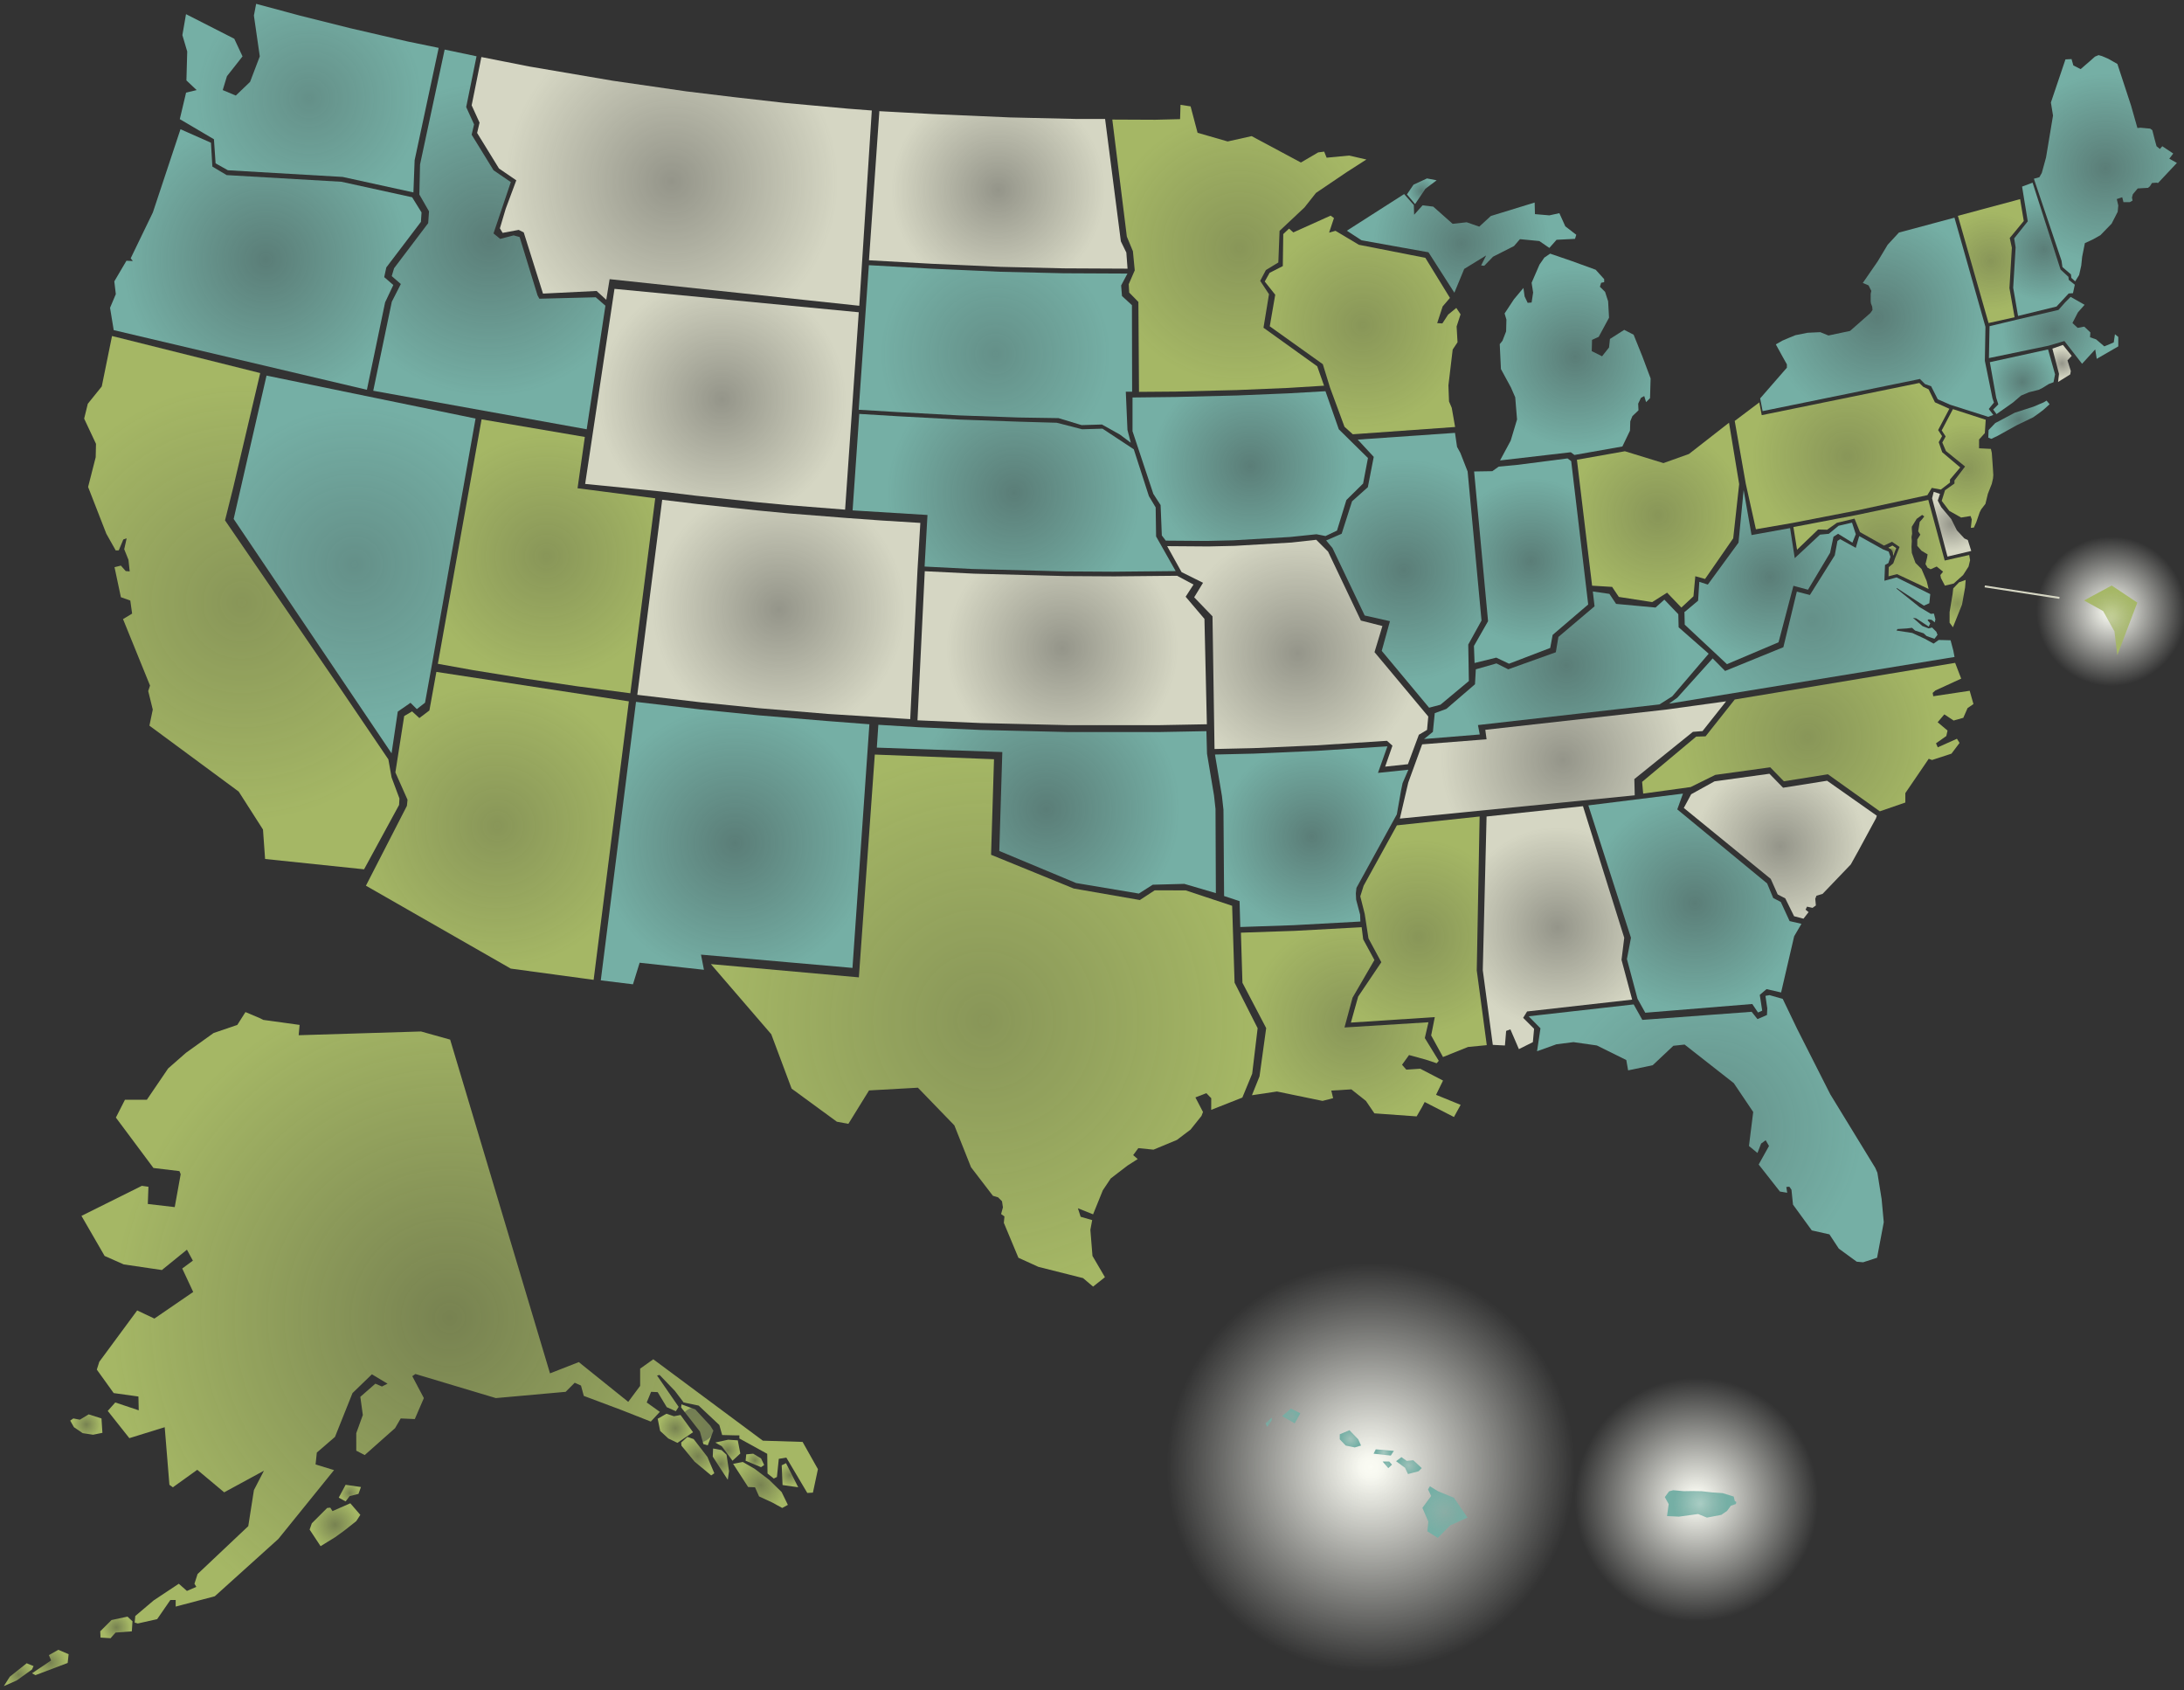 <?xml version="1.0" encoding="UTF-8" standalone="no"?>
<!-- Generator: Adobe Illustrator 15.0.1, SVG Export Plug-In  -->

<svg
   xmlns:dc="http://purl.org/dc/elements/1.1/"
   xmlns:cc="http://creativecommons.org/ns#"
   xmlns:rdf="http://www.w3.org/1999/02/22-rdf-syntax-ns#"
   xmlns:svg="http://www.w3.org/2000/svg"
   xmlns="http://www.w3.org/2000/svg"
   xmlns:xlink="http://www.w3.org/1999/xlink"
   xmlns:sodipodi="http://sodipodi.sourceforge.net/DTD/sodipodi-0.dtd"
   xmlns:inkscape="http://www.inkscape.org/namespaces/inkscape"
   version="1.1"
   x="0px"
   y="0px"
   width="570px"
   height="441px"
   viewBox="-1 -1 570 441"
   overflow="visible"
   enable-background="new -1 -1 570 441"
   xml:space="preserve"
   id="svg2"
   inkscape:version="0.48.1 r9760"
   sodipodi:docname="openstatesmap.svg"
   inkscape:export-filename="/home/james/code/openstates/site/media/images/openstatesmap.png"
   inkscape:export-xdpi="90"
   inkscape:export-ydpi="90"><rect x="-1" y="-1" width="570" height="441" fill="#333333" stroke="none"/><sodipodi:namedview
   pagecolor="#ffffff"
   bordercolor="#666666"
   borderopacity="1"
   objecttolerance="10"
   gridtolerance="10"
   guidetolerance="10"
   inkscape:pageopacity="0"
   inkscape:pageshadow="2"
   inkscape:window-width="1916"
   inkscape:window-height="1172"
   id="namedview728"
   showgrid="false"
   inkscape:zoom="2.1527403"
   inkscape:cx="430.0134"
   inkscape:cy="246.49919"
   inkscape:window-x="1920"
   inkscape:window-y="24"
   inkscape:window-maximized="0"
   inkscape:current-layer="svg2" />
<defs
   id="defs4">
</defs>
<radialGradient
   id="SVGID_1_"
   cx="441.75"
   cy="390.25"
   r="31.75"
   gradientUnits="userSpaceOnUse">
	<stop
   offset="0"
   style="stop-color:#FBFCF4"
   id="stop7" />
	<stop
   offset="0.055"
   style="stop-color:#FBFCF4;stop-opacity:0.978"
   id="stop9" />
	<stop
   offset="1"
   style="stop-color:#FBFCF4;stop-opacity:0"
   id="stop11" />
</radialGradient>
<circle
   fill="url(#SVGID_1_)"
   cx="441.75"
   cy="390.25"
   r="31.75"
   id="circle13" />
<radialGradient
   id="SVGID_2_"
   cx="550"
   cy="158.5"
   r="19.5"
   gradientUnits="userSpaceOnUse">
	<stop
   offset="0"
   style="stop-color:#FBFCF4"
   id="stop16" />
	<stop
   offset="0.055"
   style="stop-color:#FBFCF4;stop-opacity:0.978"
   id="stop18" />
	<stop
   offset="1"
   style="stop-color:#FBFCF4;stop-opacity:0"
   id="stop20" />
</radialGradient>
<circle
   fill="url(#SVGID_2_)"
   cx="550"
   cy="158.5"
   r="19.5"
   id="circle22" />
<radialGradient
   id="SVGID_3_"
   cx="356.75"
   cy="381.75"
   r="53.25"
   gradientUnits="userSpaceOnUse">
	<stop
   offset="0"
   style="stop-color:#FBFCF4"
   id="stop25" />
	<stop
   offset="0.055"
   style="stop-color:#FBFCF4;stop-opacity:0.978"
   id="stop27" />
	<stop
   offset="1"
   style="stop-color:#FBFCF4;stop-opacity:0"
   id="stop29" />
</radialGradient>
<circle
   fill="url(#SVGID_3_)"
   cx="356.75"
   cy="381.75"
   r="53.25"
   id="circle31" />
<radialGradient
   id="SVGID_4_"
   cx="62.108"
   cy="606.244"
   r="57.155"
   gradientTransform="translate(0,-450)"
   gradientUnits="userSpaceOnUse">
	<stop
   offset="0"
   style="stop-color:#A5B765;stop-opacity:0.75"
   id="stop34" />
	<stop
   offset="0.945"
   style="stop-color:#A5B765;stop-opacity:0.986"
   id="stop36" />
	<stop
   offset="1"
   style="stop-color:#A5B765"
   id="stop38" />
</radialGradient>
<polygon
   fill="url(#SVGID_4_)"
   points="28.236,86.671 66.913,96.34 59.868,126.219 57.729,134.776 87.68,178.435 100.359,197.136   101.193,201.82 103.253,207.342 103.158,209.026 94.02,225.818 68.188,223.124 67.635,215.438 61.295,205.533 37.999,188.339   38.872,184.141 37.683,179.307 38.157,177.881 31.104,160.527 33.483,159.101 33.006,155.693 30.551,154.822 28.887,146.977   30.551,146.58 31.816,148.007 32.851,148.091 32.531,145.076 31.421,142.303 32.057,139.45 31.184,139.766 29.995,142.598   29.205,142.619 26.747,138.26 21.994,126.059 23.975,118.295 24.054,114.809 20.964,108.23 21.916,104.349 25.559,99.831 "
   id="polygon40"
   style="fill-opacity:1.0" />
<radialGradient
   id="SVGID_5_"
   cx="68.371"
   cy="516.712"
   r="37.468"
   gradientTransform="matrix(1 0 0 1 0 -450)"
   gradientUnits="userSpaceOnUse">
	<stop
   offset="0"
   style="stop-color:#75afa5;stop-opacity:0.6;"
   id="stop43" />
	<stop
   offset="0.945"
   style="stop-color:#75afa5;stop-opacity:0.976;"
   id="stop45" />
	<stop
   offset="1"
   style="stop-color:#75afa5;stop-opacity:1;"
   id="stop47" />
</radialGradient>
<polygon
   fill="url(#SVGID_5_)"
   points="28.676,85.133 27.723,79.309 29.226,75.744 28.832,72.417 32,67.03 33.666,67.109   33.11,66.395 38.896,54.431 46.105,32.72 54.057,36.24 54.427,42.464 58.151,44.686 88.102,46.427 106.563,50.469 109.019,54.431   108.856,56.887 99.826,68.773 99.275,71.307 101.648,73.368 99.51,77.885 94.757,100.704 "
   id="polygon49" />
<radialGradient
   id="SVGID_6_"
   cx="79.699"
   cy="474.603"
   r="29.546"
   gradientTransform="matrix(1 0 0 1 0 -450)"
   gradientUnits="userSpaceOnUse">
	<stop
   offset="0"
   style="stop-color:#75AFA5;stop-opacity:0.75"
   id="stop52" />
	<stop
   offset="0.945"
   style="stop-color:#75AFA5;stop-opacity:0.986"
   id="stop54" />
	<stop
   offset="1"
   style="stop-color:#75AFA5"
   id="stop56" />
</radialGradient>
<polygon
   fill="url(#SVGID_6_)"
   points="45.925,30.085 47.565,23.163 50.322,22.504 47.653,19.982 47.862,12.439 46.598,8.162   47.548,2.695 60.147,9.112 62.298,13.715 58.233,18.878 57.132,22.504 60.54,23.933 64.267,20.364 66.802,13.706 65.265,3.056   65.852,0 77.341,3.09 90.334,6.339 105.391,9.824 113.473,11.487 113.392,11.966 107.214,40.808 106.896,49.205 88.434,45.165   58.483,43.423 55.266,41.622 54.839,35.337 "
   id="polygon58" />
<radialGradient
   id="SVGID_7_"
   cx="91.548"
   cy="596.277"
   r="41.381"
   gradientTransform="matrix(1 0 0 1 0 -450)"
   gradientUnits="userSpaceOnUse">
	<stop
   offset="0"
   style="stop-color:#75AFA5;stop-opacity:0.75"
   id="stop61" />
	<stop
   offset="0.945"
   style="stop-color:#75AFA5;stop-opacity:0.986"
   id="stop63" />
	<stop
   offset="1"
   style="stop-color:#75AFA5"
   id="stop65" />
</radialGradient>
<polygon
   fill="url(#SVGID_7_)"
   points="68.561,96.999 123.114,108.207 111.75,172.28 109.93,182.343 107.786,184.02   106.138,182.372 102.812,184.675 101.193,195.557 59.983,134.404 "
   id="polygon67" />
<radialGradient
   id="SVGID_8_"
   cx="128.814"
   cy="664.484"
   r="37.357"
   gradientTransform="matrix(1 0 0 1 0 -450)"
   gradientUnits="userSpaceOnUse">
	<stop
   offset="0"
   style="stop-color:#a5b765;stop-opacity:0.749;"
   id="stop70" />
	<stop
   offset="0.945"
   style="stop-color:#a5b765;stop-opacity:0.984;"
   id="stop72" />
	<stop
   offset="1"
   style="stop-color:#a5b765;stop-opacity:1;"
   id="stop74" />
</radialGradient>
<polygon
   fill="url(#SVGID_8_)"
   points="105.202,209.256 105.36,207.669 102.19,200.539 104.49,185.833 106.547,184.614   108.449,186.355 111.067,184.374 112.889,174.31 163.124,181.995 153.932,254.658 132.305,251.725 94.503,230.094 "
   id="polygon76" />
<radialGradient
   id="SVGID_9_"
   cx="126.711"
   cy="511.472"
   r="41.059"
   gradientTransform="matrix(1 0 0 1 0 -450)"
   gradientUnits="userSpaceOnUse">
	<stop
   offset="0"
   style="stop-color:#75afa5;stop-opacity:0.6;"
   id="stop79" />
	<stop
   offset="0.945"
   style="stop-color:#75afa5;stop-opacity:0.976;"
   id="stop81" />
	<stop
   offset="1"
   style="stop-color:#75afa5;stop-opacity:1;"
   id="stop83" />
</radialGradient>
<polygon
   fill="url(#SVGID_9_)"
   points="96.414,100.955 101.255,77.732 103.613,73.105 101.241,71.042 101.852,68.981   110.752,57.225 110.972,54.148 108.445,49.753 108.627,41.917 115.052,11.936 123.372,13.681 120.67,26.939 122.73,31.457   122.096,34.147 127.801,43.421 132.318,46.51 127.801,59.905 129.544,61.33 133.055,60.411 134.616,60.851 139.289,76.064   139.765,76.939 154.48,76.565 157.008,78.76 152.121,111.008 "
   id="polygon85" />
<radialGradient
   id="SVGID_10_"
   cx="141.641"
   cy="594.15"
   r="32.262"
   gradientTransform="matrix(1 0 0 1 0 -450)"
   gradientUnits="userSpaceOnUse">
	<stop
   offset="0"
   style="stop-color:#A5B765;stop-opacity:0.75"
   id="stop88" />
	<stop
   offset="0.945"
   style="stop-color:#A5B765;stop-opacity:0.986"
   id="stop90" />
	<stop
   offset="1"
   style="stop-color:#A5B765"
   id="stop92" />
</radialGradient>
<polygon
   fill="url(#SVGID_10_)"
   points="113.274,172.199 124.684,108.415 151.635,113.011 149.734,126.395 170.007,129.015   163.509,179.886 149.642,178.065 136.252,176.083 122.544,173.867 "
   id="polygon94" />
<radialGradient
   id="SVGID_11_"
   cx="174.315"
   cy="496.332"
   r="43.471"
   gradientTransform="matrix(1 0 0 1 0 -450)"
   gradientUnits="userSpaceOnUse">
	<stop
   offset="0"
   style="stop-color:#D5D6C3;stop-opacity:0.6"
   id="stop97" />
	<stop
   offset="0.945"
   style="stop-color:#D5D6C3;stop-opacity:0.978"
   id="stop99" />
	<stop
   offset="1"
   style="stop-color:#D5D6C3"
   id="stop101" />
</radialGradient>
<polygon
   fill="url(#SVGID_11_)"
   points="124.159,31.001 122.097,26.483 124.635,13.884 137.072,16.339 158.941,20.066   178.118,22.839 190.556,24.342 203.79,25.849 220.35,27.356 226.531,27.828 223.264,78.78 158.106,71.839 157.229,77.223   154.701,74.916 140.717,75.607 135.692,59.642 134.374,58.983 130.181,59.761 129.466,58.573 130.972,53.501 133.746,46.052   129.229,42.962 123.523,33.69 "
   id="polygon103" />
<radialGradient
   id="SVGID_12_"
   cx="187.424"
   cy="553.172"
   r="32.439"
   gradientTransform="matrix(1 0 0 1 0 -450)"
   gradientUnits="userSpaceOnUse">
	<stop
   offset="0"
   style="stop-color:#D5D6C3;stop-opacity:0.6"
   id="stop106" />
	<stop
   offset="0.945"
   style="stop-color:#D5D6C3;stop-opacity:0.978"
   id="stop108" />
	<stop
   offset="1"
   style="stop-color:#D5D6C3"
   id="stop110" />
</radialGradient>
<polygon
   fill="url(#SVGID_12_)"
   points="159.372,74.366 223.129,80.474 219.563,131.977 204.508,130.786 196.188,129.995   180.578,128.332 171.388,127.224 151.719,125.264 "
   id="polygon112" />
<radialGradient
   id="SVGID_13_"
   cx="190.85"
   cy="668.977"
   r="35.96"
   gradientTransform="matrix(1 0 0 1 0 -450)"
   gradientUnits="userSpaceOnUse">
	<stop
   offset="0"
   style="stop-color:#75afa5;stop-opacity:0.6;"
   id="stop115" />
	<stop
   offset="0.945"
   style="stop-color:#75afa5;stop-opacity:0.976;"
   id="stop117" />
	<stop
   offset="1"
   style="stop-color:#75afa5;stop-opacity:1;"
   id="stop119" />
</radialGradient>
<polygon
   fill="url(#SVGID_13_)"
   points="155.798,254.791 164.989,182.132 181.788,184.111 196.765,185.619 214.83,187.124   225.901,187.976 221.487,251.544 181.952,248.079 182.72,252.034 165.941,250.193 164.198,255.822 "
   id="polygon121" />
<radialGradient
   id="SVGID_14_"
   cx="202.262"
   cy="608.019"
   r="33.038"
   gradientTransform="matrix(1 0 0 1 0 -450)"
   gradientUnits="userSpaceOnUse">
	<stop
   offset="0"
   style="stop-color:#D5D6C3;stop-opacity:0.6"
   id="stop124" />
	<stop
   offset="0.945"
   style="stop-color:#D5D6C3;stop-opacity:0.978"
   id="stop126" />
	<stop
   offset="1"
   style="stop-color:#D5D6C3"
   id="stop128" />
</radialGradient>
<polygon
   fill="url(#SVGID_14_)"
   points="165.326,180.294 171.824,129.403 181.014,130.511 196.623,132.177 204.945,132.968   220,134.156 228.794,134.789 239.197,135.436 238.458,147.727 236.557,186.635 226.576,186 215.166,185.287 197.101,183.781   182.124,182.275 "
   id="polygon130" />
<radialGradient
   id="SVGID_15_"
   cx="255.878"
   cy="715.289"
   r="70.388"
   gradientTransform="matrix(1 0 0 1 0 -450)"
   gradientUnits="userSpaceOnUse">
	<stop
   offset="0"
   style="stop-color:#A5B765;stop-opacity:0.75"
   id="stop133" />
	<stop
   offset="0.945"
   style="stop-color:#A5B765;stop-opacity:0.986"
   id="stop135" />
	<stop
   offset="1"
   style="stop-color:#A5B765"
   id="stop137" />
</radialGradient>
<polygon
   fill="url(#SVGID_15_)"
   points="184.528,250.555 223.155,254.012 227.314,195.879 258.425,197.097 257.661,222.027   279.215,230.827 296.488,233.835 300.37,231.296 308.475,231.318 320.575,235.341 321.21,255.385 327.229,267.271 325.807,279.156   323.238,285.375 315.105,288.585 315.12,285.545 313.842,284.227 310.988,285.339 312.971,289.141 312.572,290.17 309.721,293.734   306.156,296.43 300.055,298.966 296.093,298.568 294.744,300.393 295.934,301.419 293.318,303.085 290.623,305.145 288.878,306.492   286.82,309.578 285.951,311.723 284.284,315.841 280.323,314.257 281.035,316.477 284.046,317.35 283.575,319.883 284.125,326.696   287.375,332.244 284.284,334.7 281.669,332.482 270.022,329.55 264.794,327.173 260.99,318.061 261.148,316.396 260.277,315.764   260.752,314.021 260.513,312.434 259.485,311.405 258.14,311.008 252.43,303.562 248.077,292.627 238.565,282.8 225.808,283.514   220.418,292.23 217.408,291.674 205.604,283.039 200.292,268.855 "
   id="polygon139" />
<radialGradient
   id="SVGID_16_"
   cx="263.679"
   cy="577.582"
   r="33.175"
   gradientTransform="matrix(1 0 0 1 0 -450)"
   gradientUnits="userSpaceOnUse">
	<stop
   offset="0"
   style="stop-color:#75afa5;stop-opacity:0.6;"
   id="stop142" />
	<stop
   offset="0.945"
   style="stop-color:#75afa5;stop-opacity:0.976;"
   id="stop144" />
	<stop
   offset="1"
   style="stop-color:#75afa5;stop-opacity:1;"
   id="stop146" />
</radialGradient>
<polygon
   fill="url(#SVGID_16_)"
   points="221.518,132.17 223.262,106.996 233.26,107.6 249.424,108.47 265.033,109.025   274.796,109.305 281.434,111.006 286.742,110.847 294.902,116.227 298.85,128.448 300.616,131.39 300.729,138.971 305.839,148.009   289.438,148.167 276.837,148.09 252.752,147.456 240.308,146.823 241.064,133.369 "
   id="polygon148" />
<radialGradient
   id="SVGID_17_"
   cx="258.793"
   cy="541.355"
   r="30.08"
   gradientTransform="matrix(1 0 0 1 0 -450)"
   gradientUnits="userSpaceOnUse">
	<stop
   offset="0"
   style="stop-color:#75AFA5;stop-opacity:0.75"
   id="stop151" />
	<stop
   offset="0.945"
   style="stop-color:#75AFA5;stop-opacity:0.986"
   id="stop153" />
	<stop
   offset="1"
   style="stop-color:#75AFA5"
   id="stop155" />
</radialGradient>
<polygon
   fill="url(#SVGID_17_)"
   points="223.113,105.911 225.763,68.192 242.301,69.114 260.049,69.908 276.531,70.301   293.252,70.38 291.605,73.486 291.826,76.233 294.422,78.623 294.473,101.208 292.822,101.208 293.255,111.173 294.123,114.517   291.27,112.378 286.594,109.763 281.285,109.919 275.263,108.097 264.884,107.936 249.275,107.384 233.11,106.513 "
   id="polygon157" />
<radialGradient
   id="SVGID_18_"
   cx="259.535"
   cy="498.552"
   r="27.936"
   gradientTransform="matrix(1 0 0 1 0 -450)"
   gradientUnits="userSpaceOnUse">
	<stop
   offset="0"
   style="stop-color:#D5D6C3;stop-opacity:0.6"
   id="stop160" />
	<stop
   offset="0.945"
   style="stop-color:#D5D6C3;stop-opacity:0.978"
   id="stop162" />
	<stop
   offset="1"
   style="stop-color:#D5D6C3"
   id="stop164" />
</radialGradient>
<polygon
   fill="url(#SVGID_18_)"
   points="225.792,66.91 228.484,28.321 228.484,28.004 242.489,28.766 262.614,29.637 279.81,30.036   287.417,30.036 291.532,61.967 292.962,64.896 293.277,69.099 276.561,69.017 260.078,68.623 242.33,67.829 "
   id="polygon166" />
<radialGradient
   id="SVGID_19_"
   cx="272.086"
   cy="660.129"
   r="34.944"
   gradientTransform="matrix(1 0 0 1 0 -450)"
   gradientUnits="userSpaceOnUse">
	<stop
   offset="0"
   style="stop-color:#75afa5;stop-opacity:0.6;"
   id="stop169" />
	<stop
   offset="0.945"
   style="stop-color:#75afa5;stop-opacity:0.976;"
   id="stop171" />
	<stop
   offset="1"
   style="stop-color:#75afa5;stop-opacity:1;"
   id="stop173" />
</radialGradient>
<polygon
   fill="url(#SVGID_19_)"
   points="227.843,194.066 228.24,188.111 238.661,188.744 254.907,189.456 277.964,190.011   301.182,190.011 313.859,189.774 314.018,195.651 315.84,206.509 316.236,210.073 316.329,232.035 308.089,229.617 299.848,229.839   296.223,232.146 279.85,229.398 259.802,221.029 260.595,195.228 "
   id="polygon175" />
<radialGradient
   id="SVGID_20_"
   cx="276.217"
   cy="618.126"
   r="30.245"
   gradientTransform="matrix(1 0 0 1 0 -450)"
   gradientUnits="userSpaceOnUse">
	<stop
   offset="0"
   style="stop-color:#D5D6C3;stop-opacity:0.6"
   id="stop178" />
	<stop
   offset="0.945"
   style="stop-color:#D5D6C3;stop-opacity:0.978"
   id="stop180" />
	<stop
   offset="1"
   style="stop-color:#D5D6C3"
   id="stop182" />
</radialGradient>
<polygon
   fill="url(#SVGID_20_)"
   points="238.453,186.946 240.354,148.04 253.128,148.674 277.214,149.31 289.812,149.386   306.215,149.229 310.494,151.525 308.438,154.697 313.348,160.477 313.98,187.974 301.303,188.212 278.086,188.212 255.028,187.658   "
   id="polygon184" />
<radialGradient
   id="SVGID_21_"
   cx="322.455"
   cy="513.797"
   r="35.367"
   gradientTransform="matrix(1 0 0 1 0 -450)"
   gradientUnits="userSpaceOnUse">
	<stop
   offset="0"
   style="stop-color:#A5B765;stop-opacity:0.75"
   id="stop187" />
	<stop
   offset="0.945"
   style="stop-color:#A5B765;stop-opacity:0.986"
   id="stop189" />
	<stop
   offset="1"
   style="stop-color:#A5B765"
   id="stop191" />
</radialGradient>
<polygon
   points="289.299,30.195 300.491,30.246 306.988,30.085 307.1,26.35 309.732,26.754 311.555,33.646   319.404,35.909 325.66,34.517 338.523,41.403 343.027,38.766 344.6,38.559 345.232,40.145 351.098,39.588 355.611,40.618   350.542,43.866 342.457,49.334 339.449,53.135 332.949,59.237 332.63,67.481 329.383,69.46 327.895,72.277 330.193,75.765   328.757,84.511 342.781,94.575 344.566,99.636 335.169,100.216 321.857,100.772 305.852,101.168 296.268,101.245 296.107,77.781   293.711,75.333 293.584,73.158 295.156,69.541 294.678,64.547 293.096,60.744 "
   id="polygon193"
   fill="url(#SVGID_21_)" />
<radialGradient
   id="SVGID_22_"
   cx="325.299"
   cy="570.607"
   r="25.744"
   gradientTransform="matrix(1 0 0 1 0 -450)"
   gradientUnits="userSpaceOnUse">
	<stop
   offset="0"
   style="stop-color:#75afa5;stop-opacity:0.6;"
   id="stop196" />
	<stop
   offset="0.945"
   style="stop-color:#75afa5;stop-opacity:0.976;"
   id="stop198" />
	<stop
   offset="1"
   style="stop-color:#75afa5;stop-opacity:1;"
   id="stop200" />
</radialGradient>
<polygon
   fill="url(#SVGID_22_)"
   points="294.574,111.502 294.574,102.712 305.945,102.58 321.953,102.184 335.266,101.629   344.932,101.075 348.412,111.008 356.023,118.505 354.756,125.162 350.391,129.467 347.941,137.443 344.951,138.861   342.588,138.394 335.738,139.105 320.842,139.98 314.027,140.138 303.251,140.059 302.225,138.711 301.904,130.787 300.004,127.853   "
   id="polygon202" />
<radialGradient
   id="SVGID_23_"
   cx="337.691"
   cy="619.435"
   r="31.913"
   gradientTransform="matrix(1 0 0 1 0 -450)"
   gradientUnits="userSpaceOnUse">
	<stop
   offset="0"
   style="stop-color:#D5D6C3;stop-opacity:0.6"
   id="stop205" />
	<stop
   offset="0.945"
   style="stop-color:#D5D6C3;stop-opacity:0.978"
   id="stop207" />
	<stop
   offset="1"
   style="stop-color:#D5D6C3"
   id="stop209" />
</radialGradient>
<polygon
   fill="url(#SVGID_23_)"
   points="303.618,141.501 314.396,141.58 321.209,141.423 336.104,140.552 342.525,139.839   345.613,142.928 354.172,160.915 359.796,162.34 357.734,169.157 371.764,185.955 371.441,189.442 369.307,190.71 366.453,198.393   360.509,199.03 362.413,193.561 360.984,192.291 342.441,193.48 326.2,194.197 315.979,194.431 315.449,159.81 310.67,154.848   312.979,151.058 307.38,148.278 "
   id="polygon211" />
<radialGradient
   id="SVGID_24_"
   cx="341.332"
   cy="667.303"
   r="24.419"
   gradientTransform="translate(0,-450)"
   gradientUnits="userSpaceOnUse"
   xlink:href="#SVGID_25_">
	<stop
   offset="0"
   style="stop-color:#75afa5;stop-opacity:0.6;"
   id="stop214" />
	<stop
   offset="0.945"
   style="stop-color:#75afa5;stop-opacity:0.976;"
   id="stop216" />
	<stop
   offset="1"
   style="stop-color:#75afa5;stop-opacity:1;"
   id="stop218" />
</radialGradient>
<polygon
   fill="url(#SVGID_24_)"
   points="316.096,195.87 326.314,195.631 342.559,194.917 361.1,193.73 358.631,200.666   366.568,199.831 365.062,203.318 364.667,205.218 363.559,211.479 353.02,230.655 352.861,232.079 352.939,233.744 353.968,237.626   354.048,239.445 336.616,240.398 322.701,240.876 322.512,234.124 318.473,232.792 318.312,210.29 317.918,206.725 "
   id="polygon220"
   style="fill-opacity:1.0" />
<radialGradient
   id="SVGID_25_"
   cx="351.539"
   cy="715.687"
   r="26.788"
   gradientTransform="matrix(1 0 0 1 0 -450)"
   gradientUnits="userSpaceOnUse">
	<stop
   offset="0"
   style="stop-color:#A5B765;stop-opacity:0.75"
   id="stop223" />
	<stop
   offset="0.945"
   style="stop-color:#A5B765;stop-opacity:0.986"
   id="stop225" />
	<stop
   offset="1"
   style="stop-color:#A5B765"
   id="stop227" />
</radialGradient>
<polygon
   fill="url(#SVGID_25_)"
   points="322.866,242.352 336.948,241.875 354.378,240.925 354.775,244.091 357.707,249.48   352.003,259.307 349.896,267.086 371.812,265.725 370.861,269.844 374.508,275.788 373.95,276.421 371.098,275.471 366.741,274.281   364.918,276.816 366.029,278.086 369.67,277.848 375.612,280.939 373.793,284.659 380.211,287.275 378.466,290.448 370.826,286.534   370.146,287.835 368.723,290.287 357.707,289.493 355.49,286.246 351.688,283.234 346.456,283.552 346.932,285.532 344.159,286.246   332.273,283.791 325.739,284.768 327.719,279.852 329.459,267.251 323.264,255.423 "
   id="polygon229" />
<radialGradient
   id="SVGID_26_"
   cx="354.637"
   cy="533.785"
   r="27.081"
   gradientTransform="matrix(1 0 0 1 0 -450)"
   gradientUnits="userSpaceOnUse">
	<stop
   offset="0"
   style="stop-color:#A5B765;stop-opacity:0.75"
   id="stop232" />
	<stop
   offset="0.945"
   style="stop-color:#A5B765;stop-opacity:0.986"
   id="stop234" />
	<stop
   offset="1"
   style="stop-color:#A5B765"
   id="stop236" />
</radialGradient>
<polygon
   fill="url(#SVGID_26_)"
   points="335.424,58.648 336.546,59.642 346.277,55.26 347.15,55.894 345.882,59.699 347.547,59.223   353.648,62.868 371,66.273 377.419,76.73 375.518,78.95 374.091,83.308 375.438,83.39 376.944,81.09 379.081,79.348 380.191,81.01   379.161,84.179 379.398,88.303 378.134,90.204 377.021,99.551 377.181,103.751 377.892,105.417 378.768,110.41 352.064,112.31   349.896,110.35 346.104,100.077 344.241,94.022 330.393,84.144 331.82,75.903 329.083,72.454 330.352,70.186 333.799,68.431   333.916,60.073 "
   id="polygon238" />
<radialGradient
   id="SVGID_27_"
   cx="365.389"
   cy="597.799"
   r="29.126"
   gradientTransform="matrix(1 0 0 1 0 -450)"
   gradientUnits="userSpaceOnUse">
	<stop
   offset="0"
   style="stop-color:#75afa5;stop-opacity:0.6;"
   id="stop241" />
	<stop
   offset="0.945"
   style="stop-color:#75afa5;stop-opacity:0.976;"
   id="stop243" />
	<stop
   offset="1"
   style="stop-color:#75afa5;stop-opacity:1;"
   id="stop245" />
</radialGradient>
<polygon
   fill="url(#SVGID_27_)"
   points="345.116,140.015 349.163,138.258 351.873,129.797 355.993,126.117 357.532,118.206   353.355,113.701 378.737,111.942 379.275,115.599 380.143,117.183 382.034,122.015 385.66,160.911 382.198,167.174 382.361,176.688   374.947,182.868 371.98,183.655 359.619,168.822 361.762,161.076 355.169,159.592 346.764,141.994 "
   id="polygon247" />
<radialGradient
   id="SVGID_28_"
   cx="369.3"
   cy="693.416"
   r="25.486"
   gradientTransform="matrix(1 0 0 1 0 -450)"
   gradientUnits="userSpaceOnUse">
	<stop
   offset="0"
   style="stop-color:#a5b765;stop-opacity:0.749;"
   id="stop250" />
	<stop
   offset="0.945"
   style="stop-color:#a5b765;stop-opacity:0.984;"
   id="stop252" />
	<stop
   offset="1"
   style="stop-color:#a5b765;stop-opacity:1;"
   id="stop254" />
</radialGradient>
<polygon
   fill="url(#SVGID_28_)"
   points="355.169,237.42 354.021,232.873 354.893,230.102 363.575,214.346 385.165,212.038   384.417,252.207 387.031,271.698 382.138,272.175 375.606,274.795 372.518,269.162 373.466,264.382 351.568,265.812   353.467,259.021 359.509,250.057 356.158,243.848 "
   id="polygon256" />
<radialGradient
   id="SVGID_29_"
   cx="406.92"
   cy="647.288"
   r="31.991"
   gradientTransform="matrix(1 0 0 1 0 -450)"
   gradientUnits="userSpaceOnUse">
	<stop
   offset="0"
   style="stop-color:#D5D6C3;stop-opacity:0.6"
   id="stop259" />
	<stop
   offset="0.945"
   style="stop-color:#D5D6C3;stop-opacity:0.978"
   id="stop261" />
	<stop
   offset="1"
   style="stop-color:#D5D6C3"
   id="stop263" />
</radialGradient>
<polygon
   fill="url(#SVGID_29_)"
   points="364.344,212.588 366.539,203.188 370.167,193.214 386.979,191.896 386.648,189.423   433.678,184.167 449.496,181.988 443.344,189.752 440.829,189.953 425.544,202.277 425.648,206.514 "
   id="polygon265" />
<radialGradient
   id="SVGID_30_"
   cx="407.805"
   cy="622.574"
   r="29.581"
   gradientTransform="matrix(1 0 0 1 0 -450)"
   gradientUnits="userSpaceOnUse">
	<stop
   offset="0"
   style="stop-color:#75afa5;stop-opacity:0.6;"
   id="stop268" />
	<stop
   offset="0.945"
   style="stop-color:#75afa5;stop-opacity:0.976;"
   id="stop270" />
	<stop
   offset="1"
   style="stop-color:#75afa5;stop-opacity:1;"
   id="stop272" />
</radialGradient>
<polygon
   fill="url(#SVGID_30_)"
   points="370.662,191.823 372.969,189.953 373.458,185.075 376.484,183.965 383.956,177.537   384.177,173.638 389.56,172.098 392.636,173.638 405.052,169.187 405.725,165.191 415.161,157.199 414.708,153.324 419.035,153.954   420.781,156.568 431.078,157.518 433.379,155.456 437.023,159.263 437.102,162.668 444.947,169.563 435.433,180.688   432.112,182.792 384.729,188.184 385.202,190.638 "
   id="polygon274" />
<radialGradient
   id="SVGID_31_"
   cx="398.592"
   cy="595.393"
   r="21.674"
   gradientTransform="matrix(1 0 0 1 0 -450)"
   gradientUnits="userSpaceOnUse">
	<stop
   offset="0"
   style="stop-color:#75afa5;stop-opacity:0.6;"
   id="stop277" />
	<stop
   offset="0.945"
   style="stop-color:#75afa5;stop-opacity:0.976;"
   id="stop279" />
	<stop
   offset="1"
   style="stop-color:#75afa5;stop-opacity:1;"
   id="stop281" />
</radialGradient>
<polygon
   fill="url(#SVGID_31_)"
   points="383.847,171.989 383.682,167.539 387.368,161.081 383.729,122.015 388.48,121.938   390.145,120.748 395.215,120.272 408.113,118.609 409.064,119.322 413.501,156.721 404.225,164.653 403.588,168.06 392.841,172.175   389.507,170.587 "
   id="polygon283" />
<radialGradient
   id="SVGID_32_"
   cx="405.481"
   cy="691.042"
   r="26.31"
   gradientTransform="matrix(1 0 0 1 0 -450)"
   gradientUnits="userSpaceOnUse">
	<stop
   offset="0"
   style="stop-color:#D5D6C3;stop-opacity:0.6"
   id="stop286" />
	<stop
   offset="0.945"
   style="stop-color:#D5D6C3;stop-opacity:0.978"
   id="stop288" />
	<stop
   offset="1"
   style="stop-color:#D5D6C3"
   id="stop290" />
</radialGradient>
<polygon
   fill="url(#SVGID_32_)"
   points="412.136,209.347 422.907,243.684 422.199,249.441 424.973,259.82 397.556,262.909   396.527,264.575 399.379,267.428 399.062,270.915 395.416,272.736 393.198,267.583 392.089,267.982 391.771,271.787   388.604,271.626 385.989,252.135 386.979,212.038 "
   id="polygon292" />
<radialGradient
   id="SVGID_33_"
   cx="370.076"
   cy="498.903"
   r="3.623"
   gradientTransform="matrix(1 0 0 1 0 -450)"
   gradientUnits="userSpaceOnUse">
	<stop
   offset="0"
   style="stop-color:#75afa5;stop-opacity:0.6;"
   id="stop295" />
	<stop
   offset="0.945"
   style="stop-color:#75afa5;stop-opacity:0.976;"
   id="stop297" />
	<stop
   offset="1"
   style="stop-color:#75afa5;stop-opacity:1;"
   id="stop299" />
</radialGradient>
<polygon
   fill="url(#SVGID_33_)"
   points="371.016,48.252 373.955,46.044 371.428,45.557 367.913,47.19 366.197,49.721 368.322,52.25   "
   id="polygon301" />
<radialGradient
   id="SVGID_34_"
   cx="380.451"
   cy="512.508"
   r="23.042"
   gradientTransform="matrix(1 0 0 1 0 -450)"
   gradientUnits="userSpaceOnUse">
	<stop
   offset="0"
   style="stop-color:#75afa5;stop-opacity:0.6;"
   id="stop304" />
	<stop
   offset="0.945"
   style="stop-color:#75afa5;stop-opacity:0.976;"
   id="stop306" />
	<stop
   offset="1"
   style="stop-color:#75afa5;stop-opacity:1;"
   id="stop308" />
</radialGradient>
<polygon
   fill="url(#SVGID_34_)"
   points="395.688,61.401 400.752,61.893 403.364,63.69 405.243,61.567 410.062,61.32 410.39,60.26   407.529,58.055 405.977,54.621 403.364,55.192 399.605,54.87 399.525,51.846 388.09,55.357 385.067,58.135 381.798,56.994   378.123,57.401 373.058,52.909 370.279,52.58 368.076,55.031 367.995,52.499 365.461,49.642 350.512,59.198 354.346,61.694   371.814,64.825 378.573,75.373 381.145,69.163 386.865,65.651 385.557,68.264 386.372,68.346 388.661,65.978 394.135,63.201 "
   id="polygon310" />
<radialGradient
   id="SVGID_35_"
   cx="410.103"
   cy="542.158"
   r="23.617"
   gradientTransform="matrix(1 0 0 1 0 -450)"
   gradientUnits="userSpaceOnUse">
	<stop
   offset="0"
   style="stop-color:#75afa5;stop-opacity:0.6;"
   id="stop313" />
	<stop
   offset="0.945"
   style="stop-color:#75afa5;stop-opacity:0.976;"
   id="stop315" />
	<stop
   offset="1"
   style="stop-color:#75afa5;stop-opacity:1;"
   id="stop317" />
</radialGradient>
<polygon
   fill="url(#SVGID_35_)"
   points="427.656,92.038 425.359,86.333 422.903,85.067 419.177,87.442 418.941,89.662   417.118,91.961 414.425,90.615 414.503,87.68 416.245,86.886 418.941,81.896 418.703,77.616 417.909,75.16 416.562,73.814   416.879,72.783 417.672,72.625 417.672,71.834 415.453,69.378 409.114,67.077 403.569,65.179 402.062,66.204 400.795,68.029   398.735,72.783 399.131,75.323 398.735,77.934 397.704,78.013 396.909,76.351 396.596,74.134 394.141,77.062 391.682,80.786   392.158,82.375 392.081,85.46 391.128,87.919 390.415,88.79 390.729,95.288 393.348,100.12 394.455,102.656 394.932,108.443   393.269,113.986 390.494,119.137 408.956,117 409.908,117.71 422.425,115.494 424.406,111.371 424.487,108.916 425.043,107.568   426.625,106.062 426.546,104.32 427.261,102.814 428.13,102.339 428.608,103.924 429.638,102.893 429.793,97.745 "
   id="polygon319" />
<radialGradient
   id="SVGID_36_"
   cx="444.299"
   cy="743.5"
   r="41.003"
   gradientTransform="matrix(1 0 0 1 0 -450)"
   gradientUnits="userSpaceOnUse">
	<stop
   offset="0"
   style="stop-color:#75AFA5;stop-opacity:0.75"
   id="stop322" />
	<stop
   offset="0.945"
   style="stop-color:#75AFA5;stop-opacity:0.986"
   id="stop324" />
	<stop
   offset="1"
   style="stop-color:#75AFA5"
   id="stop326" />
</radialGradient>
<polygon
   fill="url(#SVGID_36_)"
   points="401.043,267.305 397.956,264.166 425.373,261.073 427.632,265.107 456.163,262.998   457.683,264.906 460.16,263.834 460.238,262.092 459.766,258.843 460.814,258.645 464.275,259.632 468.057,267.503 476.692,284.541   488.422,303.713 488.976,304.982 490.084,311.877 490.642,317.896 488.896,327.167 485.252,328.355 483.585,328.201 478.91,324.791   476.46,321.066 471.859,320.037 466.951,313.302 466.551,309.419 465.995,308.628 465.205,308.708 465.44,310.21 463.54,309.895   457.996,302.843 460.688,298.009 459.818,296.504 458.629,297.376 457.678,299.832 455.459,298.009 456.569,289.137   451.497,281.609 438.662,271.547 435.729,271.863 430.339,276.936 423.922,278.28 423.447,275.584 415.763,271.782 409.66,270.91   405.223,271.469 400.151,273.29 "
   id="polygon328" />
<radialGradient
   id="SVGID_37_"
   cx="431.731"
   cy="583.406"
   r="22.691"
   gradientTransform="matrix(1 0 0 1 0 -450)"
   gradientUnits="userSpaceOnUse">
	<stop
   offset="0"
   style="stop-color:#a5b765;stop-opacity:0.749;"
   id="stop331" />
	<stop
   offset="0.945"
   style="stop-color:#a5b765;stop-opacity:0.984;"
   id="stop333" />
	<stop
   offset="1"
   style="stop-color:#a5b765;stop-opacity:1;"
   id="stop335" />
</radialGradient>
<polygon
   fill="url(#SVGID_37_)"
   points="410.56,118.958 423.077,116.74 433.143,119.83 439.798,117.452 450.257,109.292   452.903,125.312 451.348,139.455 444.005,150.061 441.455,149.348 440.974,154.59 437.816,157.522 434.094,153.637 430.209,156.096   421.496,154.747 419.749,152.133 414.521,151.817 "
   id="polygon337" />
<radialGradient
   id="SVGID_38_"
   cx="441.351"
   cy="684.654"
   r="28.199"
   gradientTransform="matrix(1 0 0 1 0 -450)"
   gradientUnits="userSpaceOnUse">
	<stop
   offset="0"
   style="stop-color:#75afa5;stop-opacity:0.6;"
   id="stop340" />
	<stop
   offset="0.945"
   style="stop-color:#75afa5;stop-opacity:0.976;"
   id="stop342" />
	<stop
   offset="1"
   style="stop-color:#75afa5;stop-opacity:1;"
   id="stop344" />
</radialGradient>
<polygon
   fill="url(#SVGID_38_)"
   points="413.545,209.141 438.234,206.069 436.752,210.188 460.204,229.504 461.787,233.309   463.768,234.338 466.066,239.328 469.156,240.044 467.255,243.291 463.848,257.952 460.044,257.079 458.283,258.584   458.916,262.706 457.825,263.18 456.32,260.96 428.401,263.241 426.381,259.613 423.609,249.232 424.665,243.684 "
   id="polygon346" />
<radialGradient
   id="SVGID_39_"
   cx="470.81"
   cy="641.32"
   r="33.502"
   gradientTransform="matrix(1 0 0 1 0 -450)"
   gradientUnits="userSpaceOnUse">
	<stop
   offset="0"
   style="stop-color:#A5B765;stop-opacity:0.75"
   id="stop349" />
	<stop
   offset="0.945"
   style="stop-color:#A5B765;stop-opacity:0.986"
   id="stop351" />
	<stop
   offset="1"
   style="stop-color:#A5B765"
   id="stop353" />
</radialGradient>
<polygon
   fill="url(#SVGID_39_)"
   points="427.852,206.069 427.572,203.005 441.681,191.198 444.136,191.122 451.749,181.513   509.269,171.952 510.852,176.066 504.115,179.156 503.404,179.791 503.562,180.662 513.067,179.234 514.049,182.702   512.514,183.751 511.405,186.287 508.874,187 506.45,185.392 504.706,187.448 507.286,189.613 506.968,191.042 504.274,192.941   504.735,193.992 509.741,191.755 510.423,192.837 508.316,195.638 503.244,197.3 502.377,196.982 496.271,205.938 496.271,208.393   489.616,210.689 476.064,201.023 464.576,202.849 464.338,202.608 461.013,199.202 446.671,201.182 440.254,204.352 "
   id="polygon355" />
<radialGradient
   id="SVGID_40_"
   cx="471.861"
   cy="610.736"
   r="30.54"
   gradientTransform="matrix(1 0 0 1 0 -450)"
   gradientUnits="userSpaceOnUse">
	<stop
   offset="0"
   style="stop-color:#75AFA5;stop-opacity:0.75"
   id="stop358" />
	<stop
   offset="0.945"
   style="stop-color:#75AFA5;stop-opacity:0.986"
   id="stop360" />
	<stop
   offset="1"
   style="stop-color:#75AFA5"
   id="stop362" />
</radialGradient>
<polygon
   fill="url(#SVGID_40_)"
   points="434.609,182.593 436.769,181.036 445.985,170.791 449.232,174.065 464.44,167.869   467.956,153.365 471.362,154.244 477.845,143.917 478.559,140.127 479.254,139.679 483.338,141.939 484.233,138.881   490.493,142.366 491.917,142.92 492.394,144.27 491.84,145.933 490.967,146.407 490.808,150.53 493.98,149.656 502.774,154.014   502.535,156.393 501.108,157.028 494.058,152.429 493.98,152.587 500,157.421 502.929,159.164 503.725,159.084 504.118,160.59   503.962,161.382 503.171,160.751 502.379,160.59 502.061,160.828 502.774,161.621 502.379,162.492 499.128,160.354 498.258,160.195   500.713,162.336 502.379,162.969 503.247,162.729 504.359,163.841 504.674,164.631 503.882,165.662 502.693,165.266 501.821,164.95   501.029,164.235 498.812,163.523 498.02,162.81 496.674,162.969 494.216,163.125 493.98,163.523 498.097,164.157 501.348,165.662   502.22,166.139 503.646,166.93 504.991,165.978 508.08,166.058 508.794,168.75 509.112,170.415 "
   id="polygon364" />
<radialGradient
   id="SVGID_41_"
   cx="460.978"
   cy="599.59"
   r="22.53"
   gradientTransform="matrix(1 0 0 1 0 -450)"
   gradientUnits="userSpaceOnUse">
	<stop
   offset="0"
   style="stop-color:#75afa5;stop-opacity:0.6;"
   id="stop367" />
	<stop
   offset="0.945"
   style="stop-color:#75afa5;stop-opacity:0.976;"
   id="stop369" />
	<stop
   offset="1"
   style="stop-color:#75afa5;stop-opacity:1;"
   id="stop371" />
</radialGradient>
<polygon
   fill="url(#SVGID_41_)"
   points="438.62,158.58 438.698,158.659 442.186,155.727 442.502,150.813 444.722,151.527   452.725,140.593 454.073,126.888 456.133,138.611 466.195,136.792 467.406,144.631 473.999,138.497 476.307,138.276   478.834,136.189 482.358,135.365 483.338,138.387 482.46,140.585 478.724,138.276 477.516,139.046 476.636,143.222 470.868,152.871   467.065,151.846 463.181,166.584 449.714,172.29 438.698,161.988 "
   id="polygon373" />
<radialGradient
   id="SVGID_42_"
   cx="463.644"
   cy="669.792"
   r="22.269"
   gradientTransform="matrix(1 0 0 1 0 -450)"
   gradientUnits="userSpaceOnUse">
	<stop
   offset="0"
   style="stop-color:#D5D6C3;stop-opacity:0.6"
   id="stop376" />
	<stop
   offset="0.945"
   style="stop-color:#D5D6C3;stop-opacity:0.978"
   id="stop378" />
	<stop
   offset="1"
   style="stop-color:#D5D6C3"
   id="stop380" />
</radialGradient>
<polygon
   fill="url(#SVGID_42_)"
   points="446.46,202.869 460.8,200.886 464.365,204.532 475.854,202.711 488.832,211.838   488.613,212.504 484.018,220.982 482.036,224.547 474.669,232.234 473.08,232.709 472.762,233.5 472.924,235.245 472.054,235.877   470.624,235.562 470.229,236.354 471.022,236.986 469.693,238.698 467.238,238.062 464.938,233.402 462.958,232.374   461.144,228.318 438.456,209.81 440.377,206.233 "
   id="polygon382" />
<radialGradient
   id="SVGID_43_"
   cx="481.17"
   cy="568.009"
   r="24.802"
   gradientTransform="matrix(1 0 0 1 0 -450)"
   gradientUnits="userSpaceOnUse">
	<stop
   offset="0"
   style="stop-color:#a5b765;stop-opacity:0.749;"
   id="stop385" />
	<stop
   offset="0.945"
   style="stop-color:#a5b765;stop-opacity:0.984;"
   id="stop387" />
	<stop
   offset="1"
   style="stop-color:#a5b765;stop-opacity:1;"
   id="stop389" />
</radialGradient>
<polygon
   fill="url(#SVGID_43_)"
   points="451.742,108.829 458.159,103.995 458.793,107.322 499.917,98.923 500.944,99.93   502.347,100.59 503.995,103.969 507.759,105.659 504.829,111.207 505.859,112.79 504.986,114.375 505.889,116.989 510.599,120.963   507.92,124.12 507.92,124.914 505.541,126.737 503.171,126.3 502.018,128.196 483.394,132.233 466.828,135.448 457.27,137.095   454.633,125.229 "
   id="polygon391" />
<radialGradient
   id="SVGID_44_"
   cx="492.863"
   cy="592.686"
   r="1.188"
   gradientTransform="matrix(1 0 0 1 0 -450)"
   gradientUnits="userSpaceOnUse">
	<stop
   offset="0"
   style="stop-color:#a5b765;stop-opacity:0.6;"
   id="stop394" />
	<stop
   offset="0.945"
   style="stop-color:#a5b765;stop-opacity:0.976;"
   id="stop396" />
	<stop
   offset="1"
   style="stop-color:#a5b765;stop-opacity:1;"
   id="stop398" />
</radialGradient>
<polygon
   fill="url(#SVGID_44_)"
   points="491.842,141.923 492.901,141.351 493.884,142.006 493.117,144.019 493.008,143.111   492.574,142.33 "
   id="polygon400" />
<radialGradient
   id="SVGID_45_"
   cx="508.362"
   cy="585.773"
   r="6.984"
   gradientTransform="matrix(1 0 0 1 0 -450)"
   gradientUnits="userSpaceOnUse">
	<stop
   offset="0"
   style="stop-color:#D5D6C3;stop-opacity:0.6"
   id="stop403" />
	<stop
   offset="0.945"
   style="stop-color:#D5D6C3;stop-opacity:0.978"
   id="stop405" />
	<stop
   offset="1"
   style="stop-color:#D5D6C3"
   id="stop407" />
</radialGradient>
<polygon
   fill="url(#SVGID_45_)"
   points="503.252,129.021 503.676,127.323 505.312,127.865 504.738,129.612 505.638,131.325   508.248,134.432 509.721,137.369 511.682,139.492 512.575,139.903 513.473,142.751 507.27,144.224 "
   id="polygon409" />
<radialGradient
   id="SVGID_46_"
   cx="512.498"
   cy="571.238"
   r="11.944"
   gradientTransform="matrix(1 0 0 1 0 -450)"
   gradientUnits="userSpaceOnUse">
	<stop
   offset="0"
   style="stop-color:#A5B765;stop-opacity:0.75"
   id="stop412" />
	<stop
   offset="0.945"
   style="stop-color:#A5B765;stop-opacity:0.986"
   id="stop414" />
	<stop
   offset="1"
   style="stop-color:#A5B765"
   id="stop416" />
</radialGradient>
<polygon
   fill="url(#SVGID_46_)"
   points="506.636,126.903 509.095,125.161 509.095,124.37 511.863,120.721 506.873,116.682   505.921,114.461 506.793,112.878 505.764,111.296 508.693,105.748 517.252,108.522 517.017,112.007 515.513,113.67 515.513,115.969   518.602,116.128 518.836,117.158 519.076,120.483 519.232,122.942 519.155,123.815 518.836,125.24 518.52,126.033 517.809,127.852   517.174,130.468 516.066,131.896 515.668,132.687 514.798,135.223 514.162,136.649 513.371,136.729 513.608,134.511   513.293,133.639 510.836,134.036 507.744,132.293 505.764,129.676 "
   id="polygon418" />
<radialGradient
   id="SVGID_47_"
   cx="490.117"
   cy="591.051"
   r="18.256"
   gradientTransform="matrix(1 0 0 1 0 -450)"
   gradientUnits="userSpaceOnUse">
	<stop
   offset="0"
   style="stop-color:#A5B765;stop-opacity:0.75"
   id="stop421" />
	<stop
   offset="0.945"
   style="stop-color:#A5B765;stop-opacity:0.986"
   id="stop423" />
	<stop
   offset="1"
   style="stop-color:#A5B765"
   id="stop425" />
</radialGradient>
<polygon
   fill="url(#SVGID_47_)"
   points="512.938,143.805 506.548,145.254 502.264,129.432 483.701,133.347 467.061,136.518   468.011,142.433 473.505,137.159 475.867,137.213 478.394,135.42 483.009,134.321 484.438,137.837 490.7,141.354 492.788,140.365   494.766,141.709 493.611,144.595 493.117,145.996 491.939,146.976 491.88,149.374 494.106,148.798 502.347,152.67 501.844,150.619   500.496,147.45 498.913,145.865 497.961,143.25 497.882,141.663 497.961,140.162 497.882,139.131 498.042,138.26 497.961,136.991   497.961,136.436 499.229,134.376 500.655,133.347 501.211,133.743 500.734,134.376 500.022,135.17 499.625,137.625 500.182,138.497   499.388,139.765 499.388,141.429 500.496,142.696 502.083,143.648 501.923,144.597 501.528,146.184 502.083,147.132 502.876,147.53   504.459,146.817 506.123,148.164 505.411,149.037 505.568,149.827 506.599,151.806 508.895,151.253 511.354,149.037   512.777,146.817 513.173,145.151 "
   id="polygon427" />
<radialGradient
   id="SVGID_48_"
   cx="509.924"
   cy="606.486"
   r="4.615"
   gradientTransform="matrix(1 0 0 1 0 -450)"
   gradientUnits="userSpaceOnUse">
	<stop
   offset="0"
   style="stop-color:#A5B765;stop-opacity:0.75"
   id="stop430" />
	<stop
   offset="0.945"
   style="stop-color:#A5B765;stop-opacity:0.986"
   id="stop432" />
	<stop
   offset="1"
   style="stop-color:#A5B765"
   id="stop434" />
</radialGradient>
<polygon
   fill="url(#SVGID_48_)"
   points="508.775,152.524 508.616,153.949 507.824,158.704 507.824,161.475 508.696,162.666   511.074,156.721 511.866,152.287 512.023,150.306 510.281,150.939 "
   id="polygon436" />
<radialGradient
   id="SVGID_49_"
   cx="518.584"
   cy="517.122"
   r="12.947"
   gradientTransform="matrix(1 0 0 1 0 -450)"
   gradientUnits="userSpaceOnUse">
	<stop
   offset="0"
   style="stop-color:#A5B765;stop-opacity:0.75"
   id="stop439" />
	<stop
   offset="0.945"
   style="stop-color:#A5B765;stop-opacity:0.986"
   id="stop441" />
	<stop
   offset="1"
   style="stop-color:#A5B765"
   id="stop443" />
</radialGradient>
<polygon
   fill="url(#SVGID_49_)"
   points="509.987,55.314 526.228,50.957 527.182,56.661 523.521,61.098 524.078,63.635   523.443,74.172 524.788,81.78 517.992,83.287 "
   id="polygon445" />
<radialGradient
   id="SVGID_50_"
   cx="534.967"
   cy="535.189"
   r="13.438"
   gradientTransform="matrix(1 0 0 1 0 -450)"
   gradientUnits="userSpaceOnUse">
	<stop
   offset="0"
   style="stop-color:#75afa5;stop-opacity:0.6;"
   id="stop448" />
	<stop
   offset="0.945"
   style="stop-color:#75afa5;stop-opacity:0.976;"
   id="stop450" />
	<stop
   offset="1"
   style="stop-color:#75afa5;stop-opacity:1;"
   id="stop452" />
</radialGradient>
<polygon
   fill="url(#SVGID_50_)"
   points="518.25,84.108 525.701,82.324 536.24,79.868 537.986,77.891 539.412,76.463 543.056,78.525   541.31,80.506 539.886,83.279 541.233,84.545 542.975,84.224 544.561,85.734 544.479,86.999 546.067,87.557 548.206,89.377   550.661,88.347 550.977,86.207 551.85,86.92 551.85,89.377 546.226,92.627 545.828,90.17 542.396,93.916 537.781,87.982   533.577,89.218 518.085,92.432 "
   id="polygon454" />
<radialGradient
   id="SVGID_51_"
   cx="526.836"
   cy="548.607"
   r="8.474"
   gradientTransform="matrix(1 0 0 1 0 -450)"
   gradientUnits="userSpaceOnUse">
	<stop
   offset="0"
   style="stop-color:#75afa5;stop-opacity:0.6;"
   id="stop457" />
	<stop
   offset="0.945"
   style="stop-color:#75afa5;stop-opacity:0.976;"
   id="stop459" />
	<stop
   offset="1"
   style="stop-color:#75afa5;stop-opacity:1;"
   id="stop461" />
</radialGradient>
<polygon
   fill="url(#SVGID_51_)"
   points="518.326,93.498 533.523,90.171 535.346,96.669 534.949,98.729 533.698,99.203   532.031,100.233 531.085,100.707 528.548,101.34 526.482,102.213 524.346,104.037 520.07,107.045 519.196,105.86 520.543,104.511   519.988,102.766 "
   id="polygon463" />
<radialGradient
   id="SVGID_52_"
   cx="532.463"
   cy="514.051"
   r="13.545"
   gradientTransform="matrix(1 0 0 1 0 -450)"
   gradientUnits="userSpaceOnUse">
	<stop
   offset="0"
   style="stop-color:#75afa5;stop-opacity:0.6;"
   id="stop466" />
	<stop
   offset="0.945"
   style="stop-color:#75afa5;stop-opacity:0.976;"
   id="stop468" />
	<stop
   offset="1"
   style="stop-color:#75afa5;stop-opacity:1;"
   id="stop470" />
</radialGradient>
<polygon
   fill="url(#SVGID_52_)"
   points="525.688,81.438 524.423,74.079 525.057,63.54 524.678,61.198 528.223,56.75 526.739,47.685   529.483,46.665 536.778,69.323 538.835,71.227 538.917,72.019 540.502,73.288 540.023,75.494 538.9,75.574 535.731,78.979 "
   id="polygon472" />
<radialGradient
   id="SVGID_53_"
   cx="548.481"
   cy="492.9"
   r="24.692"
   gradientTransform="matrix(1 0 0 1 0 -450)"
   gradientUnits="userSpaceOnUse">
	<stop
   offset="0"
   style="stop-color:#75afa5;stop-opacity:0.6;"
   id="stop475" />
	<stop
   offset="0.945"
   style="stop-color:#75afa5;stop-opacity:0.976;"
   id="stop477" />
	<stop
   offset="1"
   style="stop-color:#75afa5;stop-opacity:1;"
   id="stop479" />
</radialGradient>
<polygon
   fill="url(#SVGID_53_)"
   points="529.82,45.633 531.25,45.238 531.886,44.127 532.993,40.087 534.814,29.152 534.262,25.745   538.062,14.495 539.648,14.417 540.126,16.078 542.024,17.031 544.324,15.049 545.75,13.781 546.699,13.385 547.572,13.624   549.237,14.335 551.614,15.682 555.179,26.539 556.842,32.401 557.635,32.324 560.172,32.56 560.727,32.957 561.357,35.412   561.835,37.157 562.707,37.867 563.338,37.157 566.193,39.059 565.164,40.405 567.143,41.514 562.23,46.744 561.835,46.665   560.646,46.744 560.091,47.617 559.615,48.012 556.92,48.17 555.654,49.675 555.418,50.546 555.576,51.338 554.863,51.737   553.2,51.737 552.88,50.467 551.456,50.941 551.85,52.608 551.692,54.27 550.105,57.358 547.177,60.372 545.353,61.401   543.134,62.431 542.42,65.998 542.183,68.295 541.63,70.751 540.599,72.416 539.595,71.501 539.495,70.594 537.273,68.69   537.035,67.027 "
   id="polygon481" />
<radialGradient
   id="SVGID_54_"
   cx="537.172"
   cy="543.832"
   r="3.855"
   gradientTransform="matrix(1 0 0 1 0 -450)"
   gradientUnits="userSpaceOnUse">
	<stop
   offset="0"
   style="stop-color:#D5D6C3;stop-opacity:0.6"
   id="stop484" />
	<stop
   offset="0.945"
   style="stop-color:#D5D6C3;stop-opacity:0.978"
   id="stop486" />
	<stop
   offset="1"
   style="stop-color:#D5D6C3"
   id="stop488" />
</radialGradient>
<polygon
   fill="url(#SVGID_54_)"
   points="534.65,89.96 537.4,88.999 539.693,91.852 538.59,93.04 539.462,95.812 539.302,96.686   536.131,98.666 536.379,96.552 "
   id="polygon490" />
<radialGradient
   id="SVGID_55_"
   cx="488.891"
   cy="531.776"
   r="28.335"
   gradientTransform="matrix(1 0 0 1 0 -450)"
   gradientUnits="userSpaceOnUse">
	<stop
   offset="0"
   style="stop-color:#75afa5;stop-opacity:0.6;"
   id="stop493" />
	<stop
   offset="0.945"
   style="stop-color:#75afa5;stop-opacity:0.976;"
   id="stop495" />
	<stop
   offset="1"
   style="stop-color:#75afa5;stop-opacity:1;"
   id="stop497" />
</radialGradient>
<polygon
   fill="url(#SVGID_55_)"
   points="458.386,102.941 465.359,94.936 465.359,94.066 464.331,92.242 462.506,88.916   462.506,88.835 464.17,87.885 465.833,87.173 467.576,86.459 470.745,85.825 474.071,85.667 476.213,86.537 481.841,85.349   487.148,80.674 487.702,79.884 487.625,79.012 487.307,78.218 487.227,77.662 487.227,75.682 487.387,74.891 486.672,73.464   485.168,72.831 489.051,67.206 491.665,62.848 494.597,59.68 509.097,55.793 517.18,84.272 517.025,93.138 519.007,102.883   519.396,104.048 518.049,105.712 519.239,107.265 517.92,107.76 507.986,104.604 504.738,103.178 502.996,99.768 501.412,99.216   500.223,98.028 500.144,97.87 459.02,106.267 "
   id="polygon499" />
<radialGradient
   id="SVGID_56_"
   cx="525.923"
   cy="558.516"
   r="6.67"
   gradientTransform="matrix(1 0 0 1 0 -450)"
   gradientUnits="userSpaceOnUse">
	<stop
   offset="0"
   style="stop-color:#75afa5;stop-opacity:0.6;"
   id="stop502" />
	<stop
   offset="0.945"
   style="stop-color:#75afa5;stop-opacity:0.976;"
   id="stop504" />
	<stop
   offset="1"
   style="stop-color:#75afa5;stop-opacity:1;"
   id="stop506" />
</radialGradient>
<polygon
   fill="url(#SVGID_56_)"
   points="520.372,112.713 518.71,113.507 517.919,113.19 517.998,111.208 519.742,109.387   524.811,106.693 529.725,105.108 532.339,103.998 533.131,103.523 533.927,104.474 532.339,105.899 531.307,106.693   529.646,107.879 525.368,109.94 "
   id="polygon508" />
<radialGradient
   id="SVGID_57_"
   cx="330.119"
   cy="820.086"
   r="1.016"
   gradientTransform="matrix(1 0 0 1 0 -450)"
   gradientUnits="userSpaceOnUse">
	<stop
   offset="0"
   style="stop-color:#75afa5;stop-opacity:0.6;"
   id="stop511" />
	<stop
   offset="0.945"
   style="stop-color:#75afa5;stop-opacity:0.976;"
   id="stop513" />
	<stop
   offset="1"
   style="stop-color:#75afa5;stop-opacity:1;"
   id="stop515" />
</radialGradient>
<polygon
   fill="url(#SVGID_57_)"
   points="329.711,371.271 330.857,369.719 330.934,368.901 329.305,370.371 "
   id="polygon517" />
<radialGradient
   id="SVGID_58_"
   cx="336.003"
   cy="818.452"
   r="2.156"
   gradientTransform="matrix(1 0 0 1 0 -450)"
   gradientUnits="userSpaceOnUse">
	<stop
   offset="0"
   style="stop-color:#75afa5;stop-opacity:0.6;"
   id="stop520" />
	<stop
   offset="0.945"
   style="stop-color:#75afa5;stop-opacity:0.976;"
   id="stop522" />
	<stop
   offset="1"
   style="stop-color:#75afa5;stop-opacity:1;"
   id="stop524" />
</radialGradient>
<polygon
   fill="url(#SVGID_58_)"
   points="333.633,368.493 336.9,370.371 338.373,367.758 335.919,366.533 "
   id="polygon526" />
<radialGradient
   id="SVGID_59_"
   cx="351.44"
   cy="824.415"
   r="2.526"
   gradientTransform="matrix(1 0 0 1 0 -450)"
   gradientUnits="userSpaceOnUse">
	<stop
   offset="0"
   style="stop-color:#75afa5;stop-opacity:0.6;"
   id="stop529" />
	<stop
   offset="0.945"
   style="stop-color:#75afa5;stop-opacity:0.976;"
   id="stop531" />
	<stop
   offset="1"
   style="stop-color:#75afa5;stop-opacity:1;"
   id="stop533" />
</radialGradient>
<polygon
   fill="url(#SVGID_59_)"
   points="351.198,372.17 348.661,373.229 348.661,374.539 350.214,376.17 352.583,376.66   354.219,376.17 353.482,374.539 "
   id="polygon535" />
<radialGradient
   id="SVGID_60_"
   cx="360.14"
   cy="827.969"
   r="1.962"
   gradientTransform="matrix(1 0 0 1 0 -450)"
   gradientUnits="userSpaceOnUse">
	<stop
   offset="0"
   style="stop-color:#75afa5;stop-opacity:0.6;"
   id="stop538" />
	<stop
   offset="0.945"
   style="stop-color:#75afa5;stop-opacity:0.976;"
   id="stop540" />
	<stop
   offset="1"
   style="stop-color:#75afa5;stop-opacity:1;"
   id="stop542" />
</radialGradient>
<polygon
   fill="url(#SVGID_60_)"
   points="357.488,378.295 361.978,378.785 362.791,377.559 358.059,377.152 "
   id="polygon544" />
<radialGradient
   id="SVGID_61_"
   cx="361.078"
   cy="831.195"
   r="1.058"
   gradientTransform="matrix(1 0 0 1 0 -450)"
   gradientUnits="userSpaceOnUse">
	<stop
   id="stop4150"
   style="stop-color:#75afa5;stop-opacity:0.788;"
   offset="0" />
	<stop
   offset="0.945"
   style="stop-color:#75afa5;stop-opacity:0.976;"
   id="stop549" />
	<stop
   offset="1"
   style="stop-color:#75afa5;stop-opacity:1;"
   id="stop551" />
</radialGradient>
<polygon
   fill="url(#SVGID_61_)"
   points="359.852,380.338 361.326,382.053 362.305,381.154 361.567,380.338 "
   id="polygon553" />
<radialGradient
   id="SVGID_62_"
   cx="366.715"
   cy="831.399"
   r="2.837"
   gradientTransform="matrix(1 0 0 1 0 -450)"
   gradientUnits="userSpaceOnUse">
	<stop
   offset="0"
   style="stop-color:#75afa5;stop-opacity:0.6;"
   id="stop556" />
	<stop
   offset="0.945"
   style="stop-color:#75afa5;stop-opacity:0.976;"
   id="stop558" />
	<stop
   offset="1"
   style="stop-color:#75afa5;stop-opacity:1;"
   id="stop560" />
</radialGradient>
<polygon
   fill="url(#SVGID_62_)"
   points="366.145,380.172 364.756,379.194 363.363,380.254 365.572,381.887 365.655,381.887   366.472,383.604 369.25,382.869 370.066,382.053 367.862,380.01 "
   id="polygon562" />
<radialGradient
   id="SVGID_63_"
   cx="376.111"
   cy="843.529"
   r="6.324"
   gradientTransform="matrix(1 0 0 1 0 -450)"
   gradientUnits="userSpaceOnUse">
	<stop
   offset="0"
   style="stop-color:#75afa5;stop-opacity:0.6;"
   id="stop565" />
	<stop
   offset="0.945"
   style="stop-color:#75afa5;stop-opacity:0.976;"
   id="stop567" />
	<stop
   offset="1"
   style="stop-color:#75afa5;stop-opacity:1;"
   id="stop569" />
</radialGradient>
<polygon
   fill="url(#SVGID_63_)"
   points="378.48,389.812 374.312,388.096 372.189,386.791 371.697,387.604 372.517,389.322   370.229,392.428 371.781,396.02 371.534,398.555 374.233,400.267 377.5,397 381.993,394.959 "
   id="polygon571" />
<radialGradient
   id="SVGID_64_"
   cx="3.881"
   cy="885.956"
   r="3.46"
   gradientTransform="matrix(1 0 0 1 0 -450)"
   gradientUnits="userSpaceOnUse">
	<stop
   offset="0"
   style="stop-color:#a5b765;stop-opacity:0.6;"
   id="stop574" />
	<stop
   offset="0.945"
   style="stop-color:#a5b765;stop-opacity:0.976;"
   id="stop576" />
	<stop
   offset="1"
   style="stop-color:#a5b765;stop-opacity:1;"
   id="stop578" />
</radialGradient>
<polygon
   fill="url(#SVGID_64_)"
   points="7.761,433.709 5.963,432.975 1.554,436.486 0,438.938 3.35,437.466 7.352,434.605 "
   id="polygon580" />
<radialGradient
   id="SVGID_65_"
   cx="12.132"
   cy="882.771"
   r="4.11"
   gradientTransform="matrix(1 0 0 1 0 -450)"
   gradientUnits="userSpaceOnUse">
	<stop
   offset="0"
   style="stop-color:#a5b765;stop-opacity:0.6;"
   id="stop583" />
	<stop
   offset="0.945"
   style="stop-color:#a5b765;stop-opacity:0.976;"
   id="stop585" />
	<stop
   offset="1"
   style="stop-color:#a5b765;stop-opacity:1;"
   id="stop587" />
</radialGradient>
<polygon
   fill="url(#SVGID_65_)"
   points="11.764,430.852 12.334,432.24 7.352,435.59 8.253,436.079 16.665,432.895 16.911,430.607   14.214,429.463 "
   id="polygon589" />
<radialGradient
   id="SVGID_66_"
   cx="21.523"
   cy="820.689"
   r="3.517"
   gradientTransform="matrix(1 0 0 1 0 -450)"
   gradientUnits="userSpaceOnUse">
	<stop
   offset="0"
   style="stop-color:#a5b765;stop-opacity:0.6;"
   id="stop592" />
	<stop
   offset="0.945"
   style="stop-color:#a5b765;stop-opacity:0.976;"
   id="stop594" />
	<stop
   offset="1"
   style="stop-color:#a5b765;stop-opacity:1;"
   id="stop596" />
</radialGradient>
<polygon
   points="25.488,369.098 22.139,368.034 19.85,369.422 18.133,369.098 17.318,369.669   18.299,371.384 20.585,372.936 23.282,373.346 25.729,372.855 "
   id="polygon598"
   fill="url(#SVGID_66_)" />
<radialGradient
   id="SVGID_67_"
   cx="29.368"
   cy="873.621"
   r="3.581"
   gradientTransform="matrix(1 0 0 1 0 -450)"
   gradientUnits="userSpaceOnUse">
	<stop
   offset="0"
   style="stop-color:#a5b765;stop-opacity:0.6;"
   id="stop601" />
	<stop
   offset="0.945"
   style="stop-color:#a5b765;stop-opacity:0.976;"
   id="stop603" />
	<stop
   offset="1"
   style="stop-color:#a5b765;stop-opacity:1;"
   id="stop605" />
</radialGradient>
<polygon
   fill="url(#SVGID_67_)"
   points="28.101,421.701 25.161,424.643 25.243,426.277 27.856,426.439 29.163,424.969   33.412,424.643 33.575,422.025 32.268,420.802 "
   id="polygon607" />
<radialGradient
   id="SVGID_68_"
   cx="86.424"
   cy="846.829"
   r="6.128"
   gradientTransform="matrix(1 0 0 1 0 -450)"
   gradientUnits="userSpaceOnUse">
	<stop
   offset="0"
   style="stop-color:#a5b765;stop-opacity:0.6;"
   id="stop610" />
	<stop
   offset="0.945"
   style="stop-color:#a5b765;stop-opacity:0.976;"
   id="stop612" />
	<stop
   offset="1"
   style="stop-color:#a5b765;stop-opacity:1;"
   id="stop614" />
</radialGradient>
<polygon
   fill="url(#SVGID_68_)"
   points="85.774,393.275 85.2,392.374 84.384,392.457 80.381,396.461 79.807,398.098 82.669,402.426   86.506,400.059 88.877,398.34 91.981,395.891 93.041,394.254 90.428,391.232 "
   id="polygon616" />
<radialGradient
   id="SVGID_69_"
   cx="116.364"
   cy="792.834"
   r="88.314"
   gradientTransform="matrix(1 0 0 1 0 -450)"
   gradientUnits="userSpaceOnUse">
	<stop
   offset="0"
   style="stop-color:#a5b765;stop-opacity:0.6;"
   id="stop619" />
	<stop
   offset="0.945"
   style="stop-color:#a5b765;stop-opacity:0.976;"
   id="stop621" />
	<stop
   offset="1"
   style="stop-color:#a5b765;stop-opacity:1;"
   id="stop623" />
</radialGradient>
<polygon
   fill="url(#SVGID_69_)"
   points="208.468,375.221 198.092,374.896 169.502,353.659 166.07,356.109 166.07,360.602   162.964,364.77 150.059,354.396 142.546,357.334 116.487,270.256 108.887,268.132 76.949,269.109 77.195,266.417 67.719,265.111   66.736,264.619 63.064,263.068 60.937,266.417 54.73,268.541 47.544,273.688 42.887,277.771 37.332,285.939 31.614,285.939   29.245,290.595 39.048,303.748 45.828,304.564 46.155,305.379 44.603,313.957 37.577,313.141 37.741,308.648 36.024,308.404   20.259,316.244 26.304,326.699 31.287,328.905 41.25,330.374 47.788,325.068 49.339,327.927 46.562,329.973 49.422,336.098   39.292,343.04 34.802,340.917 24.915,354.312 24.266,356.354 28.672,362.48 35.127,363.378 35.207,366.973 29.083,364.932   27.12,367.135 32.758,374.242 41.989,371.384 43.214,386.413 44.112,387.066 50.484,382.496 57.507,388.375 67.883,382.739   65.27,387.8 63.797,397.198 50.563,409.695 49.75,412.227 50.237,413.043 47.788,414.105 45.663,412.227 39.131,416.557   34.309,420.641 34.146,422.355 34.963,422.6 40.025,421.456 43.459,416.475 44.848,416.475 44.848,418.189 55.058,415.496   71.642,400.544 86.181,382.574 81.359,381.102 81.688,378 86.426,373.915 90.999,362.48 96.064,357.581 100.148,360.027   98.679,360.764 96.964,360.027 93.041,363.46 93.695,368.198 91.981,372.936 91.981,377.511 94.186,378.65 102.111,371.629   103.58,369.098 107.257,369.26 109.623,363.787 106.6,358.068 107.418,357.499 128.415,363.787 146.629,362.152 148.998,359.781   150.633,360.52 151.365,363.216 161.17,366.891 168.85,369.916 171.216,367.381 167.787,364.932 168.929,362.152 170.646,362.234   173.014,366.154 175.383,367.218 176.119,366.074 170.483,357.904 171.137,357.743 175.138,361.91 177.425,364.932 181.348,365.747   186.738,370.812 187.475,373.426 190.821,373.51 191.968,373.51 191.968,374.322 199.238,378.327 199.315,383.473 200.953,384.777   201.769,384.371 202.258,379.639 204.221,379.311 209.693,388.54 211.163,388.456 212.47,382.329 "
   id="polygon625" />
<radialGradient
   id="SVGID_70_"
   cx="90.306"
   cy="838.578"
   r="2.559"
   gradientTransform="matrix(1 0 0 1 0 -450)"
   gradientUnits="userSpaceOnUse">
	<stop
   offset="0"
   style="stop-color:#a5b765;stop-opacity:0.6;"
   id="stop628" />
	<stop
   offset="0.945"
   style="stop-color:#a5b765;stop-opacity:0.976;"
   id="stop630" />
	<stop
   offset="1"
   style="stop-color:#a5b765;stop-opacity:1;"
   id="stop632" />
</radialGradient>
<polygon
   fill="url(#SVGID_70_)"
   points="87.405,389.764 89.204,390.742 90.266,389.354 92.552,388.783 93.206,386.988   89.204,386.413 "
   id="polygon634" />
<radialGradient
   id="SVGID_71_"
   cx="175.262"
   cy="821.67"
   r="4.227"
   gradientTransform="matrix(1 0 0 1 0 -450)"
   gradientUnits="userSpaceOnUse">
	<stop
   offset="0"
   style="stop-color:#a5b765;stop-opacity:0.6;"
   id="stop637" />
	<stop
   offset="0.945"
   style="stop-color:#a5b765;stop-opacity:0.976;"
   id="stop639" />
	<stop
   offset="1"
   style="stop-color:#a5b765;stop-opacity:1;"
   id="stop641" />
</radialGradient>
<polygon
   fill="url(#SVGID_71_)"
   points="176.609,368.198 174.894,368.525 172.932,367.871 170.646,369.177 171.298,372.361   173.424,374.322 175.792,375.469 179.877,372.689 "
   id="polygon643" />
<radialGradient
   id="SVGID_72_"
   cx="180.979"
   cy="820.769"
   r="4.812"
   gradientTransform="matrix(1 0 0 1 0 -450)"
   gradientUnits="userSpaceOnUse">
	<stop
   offset="0"
   style="stop-color:#a5b765;stop-opacity:0.6;"
   id="stop646" />
	<stop
   offset="0.945"
   style="stop-color:#a5b76f;stop-opacity:0.565;"
   id="stop648" />
	<stop
   offset="1"
   style="stop-color:#a5b765;stop-opacity:1;"
   id="stop650" />
</radialGradient>
<polygon
   fill="url(#SVGID_72_)"
   points="182.573,375.793 183.717,376.12 185.185,372.283 184.368,370.975 180.448,366.73   176.854,365.42 176.773,366.236 181.675,372.527 "
   id="polygon652" />
<radialGradient
   id="SVGID_73_"
   cx="181.102"
   cy="828.939"
   r="4.69"
   gradientTransform="matrix(1 0 0 1 0 -450)"
   gradientUnits="userSpaceOnUse">
	<stop
   offset="0"
   style="stop-color:#a5b765;stop-opacity:0.6;"
   id="stop655" />
	<stop
   offset="0.945"
   style="stop-color:#a5b765;stop-opacity:0.976;"
   id="stop657" />
	<stop
   offset="1"
   style="stop-color:#a5b765;stop-opacity:1;"
   id="stop659" />
</radialGradient>
<polygon
   fill="url(#SVGID_73_)"
   points="180.04,374.486 178.406,373.915 176.773,375.385 176.854,376.202 180.284,380.369   184.612,383.965 185.431,383.393 183.632,379.146 "
   id="polygon661" />
<radialGradient
   id="SVGID_74_"
   cx="187.145"
   cy="831.023"
   r="3.256"
   gradientTransform="matrix(1 0 0 1 0 -450)"
   gradientUnits="userSpaceOnUse">
	<stop
   offset="0"
   style="stop-color:#a5b765;stop-opacity:0.6;"
   id="stop664" />
	<stop
   offset="0.945"
   style="stop-color:#a5b765;stop-opacity:0.976;"
   id="stop666" />
	<stop
   offset="1"
   style="stop-color:#a5b76f;stop-opacity:0.941;"
   id="stop668" />
</radialGradient>
<polygon
   fill="url(#SVGID_74_)"
   points="187.309,377.346 185.104,376.938 185.022,379.062 188.942,385.107 189.269,382.823   188.617,378.57 "
   id="polygon670" />
<radialGradient
   id="SVGID_75_"
   cx="188.944"
   cy="827.389"
   r="3.013"
   gradientTransform="matrix(1 0 0 1 0 -450)"
   gradientUnits="userSpaceOnUse">
	<stop
   offset="0"
   style="stop-color:#a5b765;stop-opacity:0.6;"
   id="stop673" />
	<stop
   offset="0.945"
   style="stop-color:#a5b765;stop-opacity:0.976;"
   id="stop675" />
	<stop
   offset="1"
   style="stop-color:#a5b765;stop-opacity:1;"
   id="stop677" />
</radialGradient>
<polygon
   fill="url(#SVGID_75_)"
   points="191.556,374.814 189.024,374.652 185.677,375.385 187.392,376.368 190.167,380.124   192.212,378.243 "
   id="polygon679" />
<radialGradient
   id="SVGID_76_"
   cx="197.48"
   cy="836.455"
   r="6.6"
   gradientTransform="matrix(1 0 0 1 0 -450)"
   gradientUnits="userSpaceOnUse">
	<stop
   offset="0"
   style="stop-color:#a5b765;stop-opacity:0.6;"
   id="stop682" />
	<stop
   offset="0.945"
   style="stop-color:#a5b765;stop-opacity:0.976;"
   id="stop684" />
	<stop
   offset="1"
   style="stop-color:#a5b765;stop-opacity:1;"
   id="stop686" />
</radialGradient>
<polygon
   fill="url(#SVGID_76_)"
   points="199.726,385.107 195.97,382.246 192.863,380.453 190.332,380.939 194.254,386.988   196.049,387.066 197.112,389.438 200.625,391.07 203.154,392.457 204.627,391.645 202.992,388.293 "
   id="polygon688" />
<radialGradient
   id="SVGID_77_"
   cx="196.019"
   cy="830.053"
   r="2.117"
   gradientTransform="matrix(1 0 0 1 0 -450)"
   gradientUnits="userSpaceOnUse">
	<stop
   offset="0"
   style="stop-color:#a5b765;stop-opacity:0.6;"
   id="stop691" />
	<stop
   offset="0.945"
   style="stop-color:#a5b765;stop-opacity:0.976;"
   id="stop693" />
	<stop
   offset="1"
   style="stop-color:#a5b765;stop-opacity:1;"
   id="stop695" />
</radialGradient>
<polygon
   fill="url(#SVGID_77_)"
   points="198.442,381.242 197.622,379.523 195.58,378.296 193.757,378.463 193.595,380.104   193.619,380.141 197.622,381.811 "
   id="polygon697" />
<radialGradient
   id="SVGID_78_"
   cx="205.171"
   cy="833.909"
   r="2.696"
   gradientTransform="matrix(1 0 0 1 0 -450)"
   gradientUnits="userSpaceOnUse">
	<stop
   offset="0"
   style="stop-color:#a5b765;stop-opacity:0.6;"
   id="stop700" />
	<stop
   offset="0.945"
   style="stop-color:#a5b765;stop-opacity:0.976;"
   id="stop702" />
	<stop
   offset="1"
   style="stop-color:#a5b765;stop-opacity:1;"
   id="stop704" />
</radialGradient>
<polygon
   fill="url(#SVGID_78_)"
   points="203.017,381.318 203.24,386.48 207.325,387.055 204.141,380.764 "
   id="polygon706" />
<line
   fill="none"
   stroke="#D5D6C3"
   stroke-width="0.5"
   stroke-miterlimit="10"
   x1="517"
   y1="152"
   x2="536.5"
   y2="155"
   id="line708" />
<radialGradient
   id="SVGID_79_"
   cx="549.865"
   cy="610.856"
   r="8.09"
   gradientTransform="matrix(1 0 0 1 0 -450)"
   gradientUnits="userSpaceOnUse">
	<stop
   offset="0"
   style="stop-color:#a5b765;stop-opacity:0.6;"
   id="stop711" />
	<stop
   offset="0.945"
   style="stop-color:#a5b765;stop-opacity:0.976;"
   id="stop713" />
	<stop
   offset="1"
   style="stop-color:#a5b765;stop-opacity:1;"
   id="stop715" />
</radialGradient>
<polygon
   fill="url(#SVGID_79_)"
   points="542.912,155.664 550.128,151.77 556.818,156.229 551.598,169.94 550.853,163.755   547.898,158.437 "
   id="polygon717" />
<radialGradient
   id="SVGID_80_"
   cx="442.832"
   cy="391.397"
   r="7.066"
   gradientUnits="userSpaceOnUse">
	<stop
   offset="0"
   style="stop-color:#75afa5;stop-opacity:0.6;"
   id="stop720" />
	<stop
   offset="0.945"
   style="stop-color:#75afa5;stop-opacity:0.976;"
   id="stop722" />
	<stop
   offset="1"
   style="stop-color:#75afa5;stop-opacity:1;"
   id="stop724" />
</radialGradient>
<polygon
   fill="url(#SVGID_80_)"
   points="433.5,389.62 434.613,388.112 435.689,387.825 438.454,388.077 440.535,388.041   443.049,388.077 445.884,388.4 448.576,388.58 451.483,389.477 451.771,390.661 452.165,390.877 452.058,391.415 450.729,391.882   449.76,393.21 448.252,394.251 445.273,394.825 444.483,394.969 442.187,394.036 437.197,394.718 434.075,394.574 434.505,391.451   "
   id="polygon726" />
</svg>